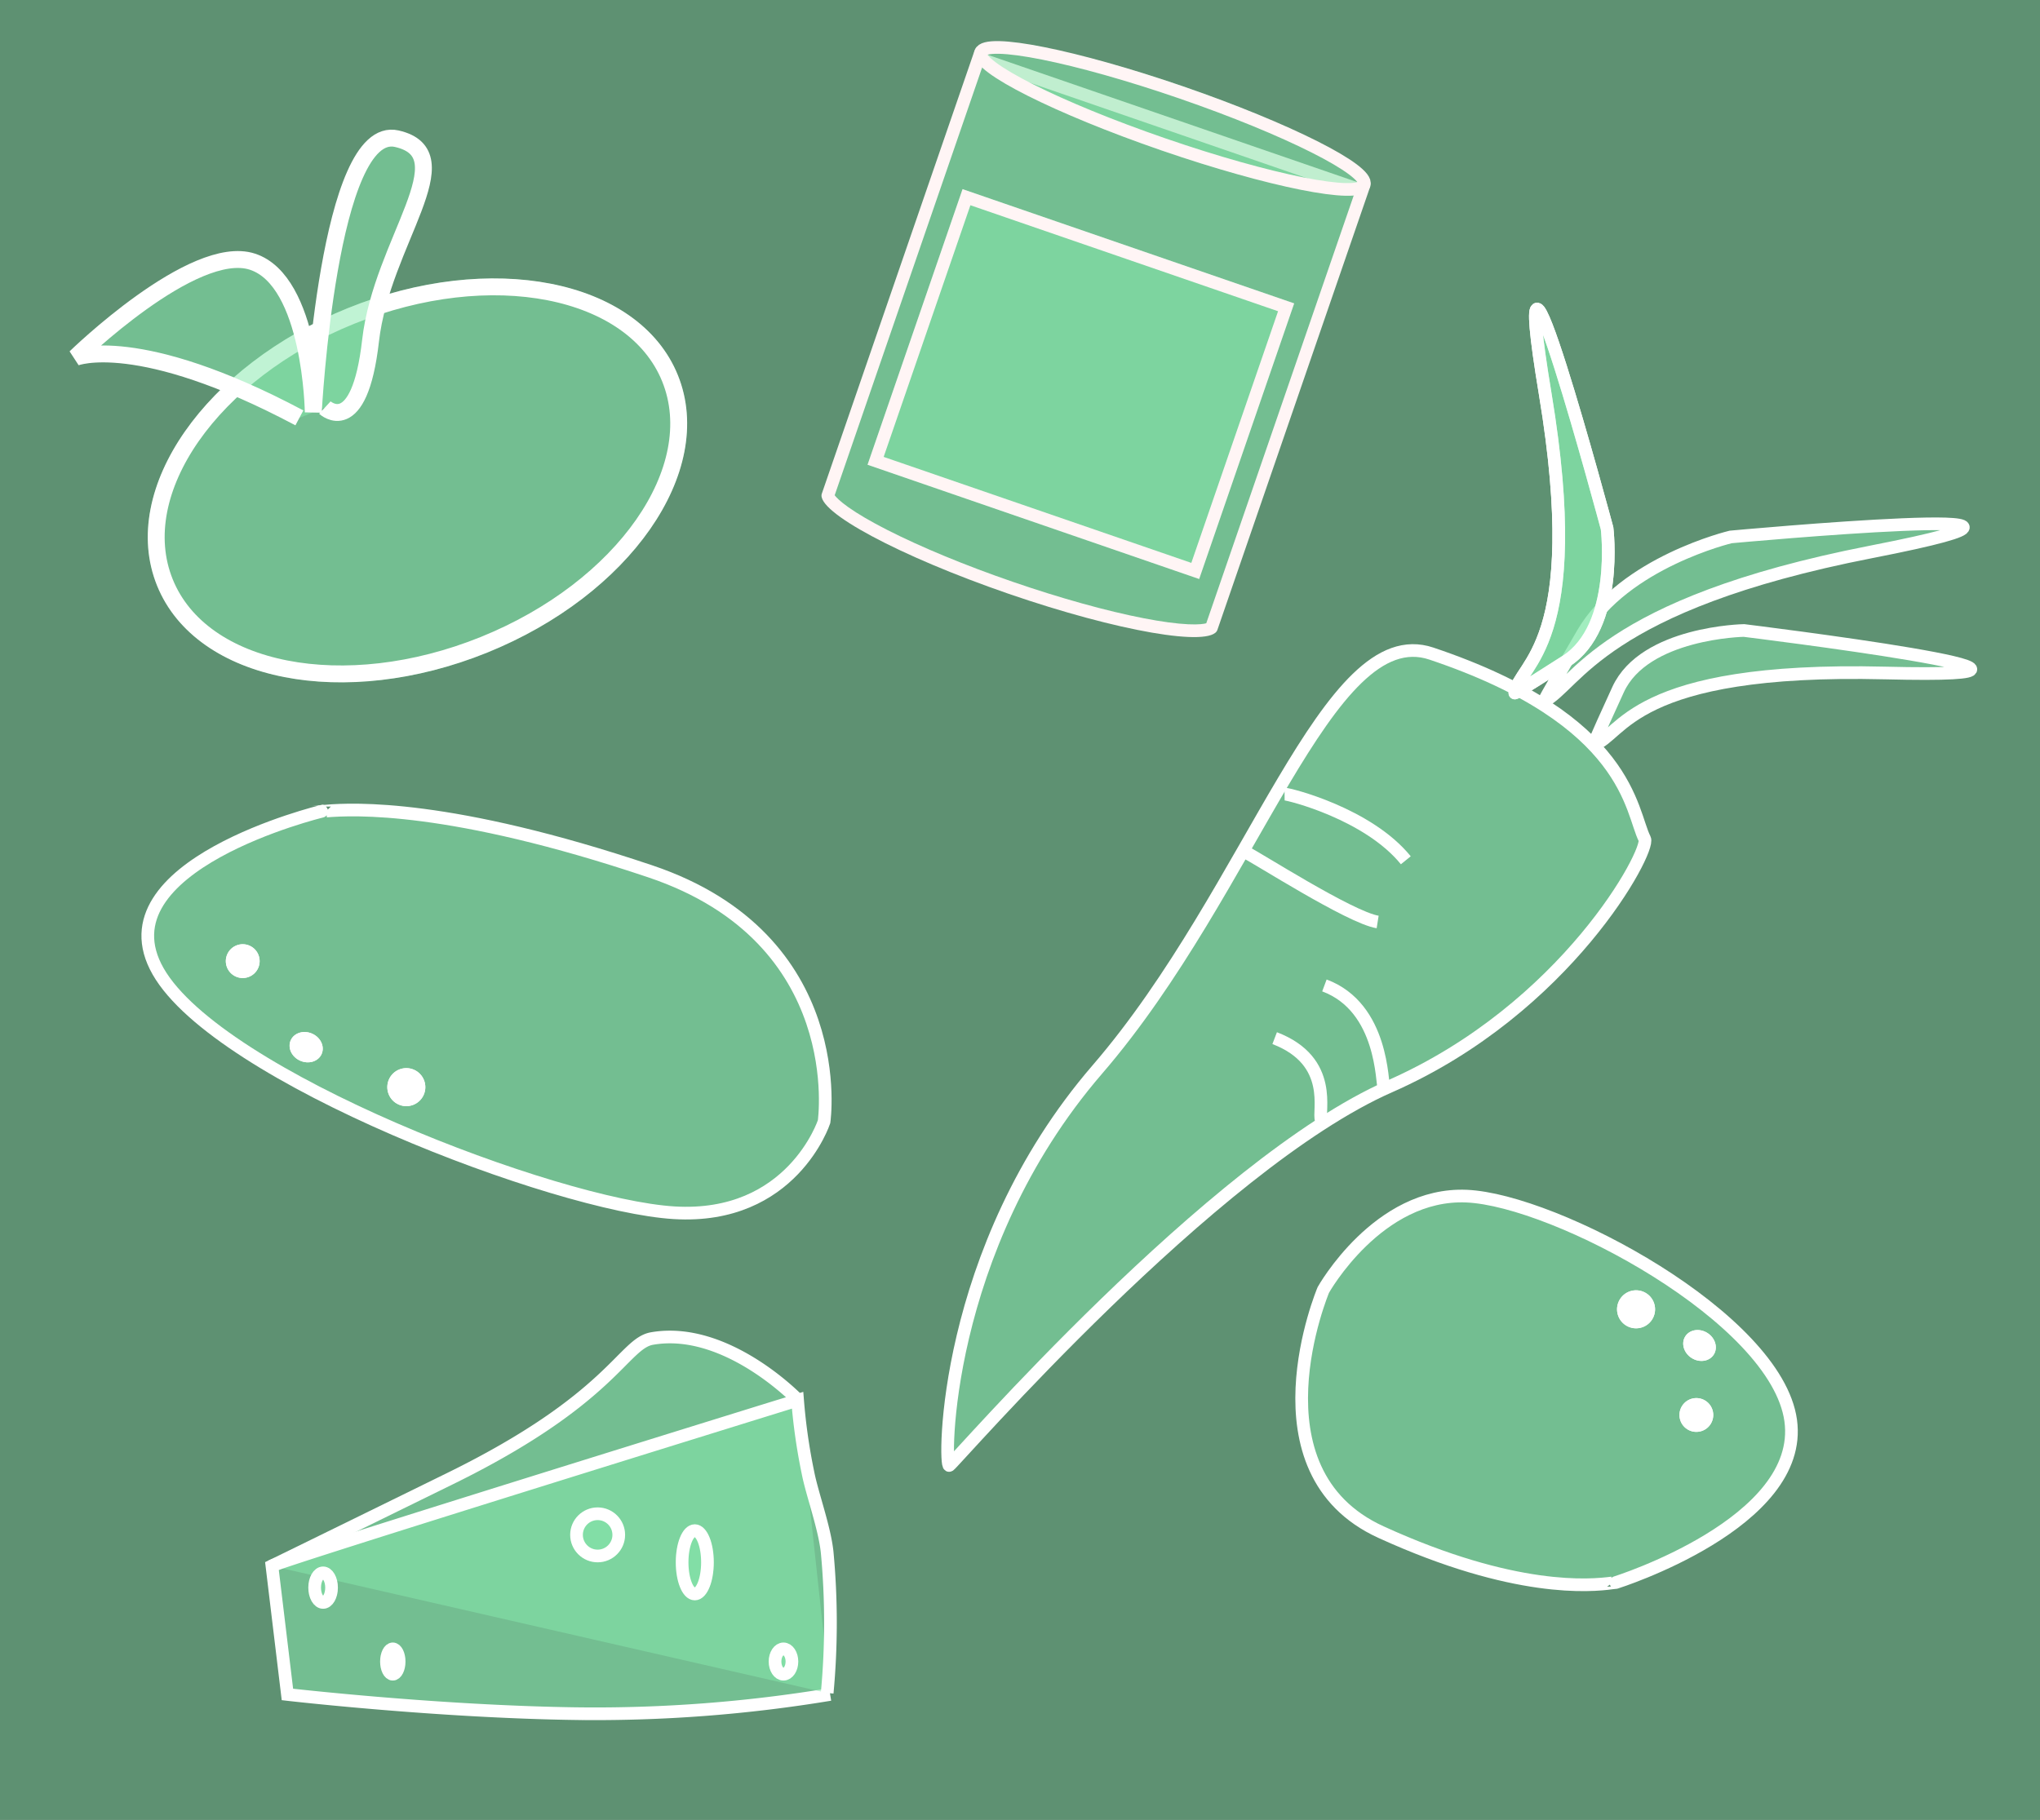 <svg xmlns="http://www.w3.org/2000/svg" xmlns:xlink="http://www.w3.org/1999/xlink" width="483" height="431" viewBox="0 0 483 431">
  <rect x="0" y="0" width="483" height="431" fill="#333333" stroke="none"/>
  <defs>
    <clipPath id="clip-Artboard_1">
      <rect width="483" height="431"/>
    </clipPath>
  </defs>
  <g id="Artboard_1" data-name="Artboard – 1" clip-path="url(#clip-Artboard_1)">
    <rect width="483" height="431" fill="rgba(136,232,173,0.52)"/>
    <g id="Component_6_1" data-name="Component 6 – 1" transform="translate(8.02 4.344)">
      <g id="Component_1_1" data-name="Component 1 – 1" transform="translate(0 62.158) rotate(-22)">
        <g id="Ellipse_1" data-name="Ellipse 1" transform="translate(0 33.846)" fill="rgba(136,232,173,0.52)" stroke="#fff" stroke-width="4">
          <ellipse cx="66.5" cy="44" rx="66.5" ry="44" stroke="none"/>
          <ellipse cx="66.5" cy="44" rx="64.5" ry="42" fill="none"/>
        </g>
        <path id="Path_1" data-name="Path 1" d="M691.124,285.8c-27.811-33.136-43.787-33.136-43.787-33.136s36.095-14.793,47.337-5.325,0,38.462,0,38.462,28.994-62.13,42.6-52.663-12.426,21.3-23.669,42.012S697.633,285.8,697.633,285.8" transform="translate(-645 -232.154)" fill="rgba(136,232,173,0.52)" stroke="#fff" stroke-width="4"/>
      </g>
      <g id="Component_3_1" data-name="Component 3 – 1" transform="matrix(0.946, 0.326, -0.326, 0.946, 225.35, 0)">
        <g id="Union_1" data-name="Union 1" transform="translate(312 140)" fill="rgba(136,232,173,0.52)">
          <path d="M -262.5 -14.5 C -275.204 -14.5 -287.251 -15.278 -296.423 -16.691 C -300.831 -17.37 -304.351 -18.159 -306.885 -19.036 C -309.963 -20.102 -310.452 -20.929 -310.5 -21.027 L -310.5 -130.5 L -214.5 -130.5 L -214.5 -21.027 C -214.548 -20.929 -215.037 -20.102 -218.115 -19.036 C -220.649 -18.159 -224.169 -17.37 -228.577 -16.691 C -237.749 -15.278 -249.797 -14.5 -262.5 -14.5 Z" stroke="none"/>
          <path d="M -262.5 -16 C -250.655 -16 -239.243 -16.69 -230.366 -17.943 C -226.121 -18.543 -222.618 -19.243 -219.954 -20.025 C -217.503 -20.745 -216.429 -21.341 -216 -21.64 L -216 -129 L -309 -129 L -309 -21.64 C -308.572 -21.341 -307.498 -20.745 -305.047 -20.025 C -302.383 -19.243 -298.879 -18.543 -294.634 -17.943 C -285.757 -16.69 -274.345 -16 -262.5 -16 M -262.5 -13 C -289.838 -13 -312 -16.582 -312 -21 L -312 -132 L -213 -132 L -213 -21 C -213 -16.582 -235.162 -13 -262.5 -13 Z" stroke="none" fill="#fff5f5"/>
        </g>
        <g id="Ellipse_2" data-name="Ellipse 2" transform="translate(0)" fill="rgba(136,232,173,0.52)" stroke="#fff5f5" stroke-width="3">
          <ellipse cx="49.5" cy="8" rx="49.5" ry="8" stroke="none"/>
          <ellipse cx="49.5" cy="8" rx="48" ry="6.5" fill="none"/>
        </g>
        <g id="Rectangle_2" data-name="Rectangle 2" transform="translate(8 40)" fill="rgba(136,232,173,0.52)" stroke="#fff5f5" stroke-width="3">
          <rect width="83" height="69" stroke="none"/>
          <rect x="1.5" y="1.5" width="80" height="66" fill="none"/>
        </g>
      </g>
      <g id="Component_2_1" data-name="Component 2 – 1" transform="matrix(0.914, 0.407, -0.407, 0.914, 51.368, 159.499)">
        <path id="Path_2" data-name="Path 2" d="M571.489,412.426c.005,0,.989-.508.979-.512,5.524-3.013,26.014-13.422,75.821-18.139,49.857-4.721,61.688,37.4,61.688,37.4s2.535,24.331-23.661,34.136-111.545,14.526-134.784-2.542S571.489,412.426,571.489,412.426Z" transform="translate(-544.665 -393.406)" fill="rgba(136,232,173,0.52)" stroke="#fff" stroke-width="3"/>
        <g id="Ellipse_4" data-name="Ellipse 4" transform="translate(42.179 68.014)" fill="#fff" stroke="#fff" stroke-width="1">
          <ellipse cx="4" cy="3.5" rx="4" ry="3.5" stroke="none"/>
          <ellipse cx="4" cy="3.5" rx="3.5" ry="3" fill="none"/>
        </g>
        <g id="Ellipse_5" data-name="Ellipse 5" transform="translate(67.179 66.014)" fill="#fff" stroke="#fff" stroke-width="1">
          <circle cx="4.5" cy="4.5" r="4.5" stroke="none"/>
          <circle cx="4.5" cy="4.5" r="4" fill="none"/>
        </g>
        <g id="Ellipse_6" data-name="Ellipse 6" transform="translate(20.179 55.014)" fill="#fff" stroke="#fff" stroke-width="1">
          <circle cx="4" cy="4" r="4" stroke="none"/>
          <circle cx="4" cy="4" r="3.5" fill="none"/>
        </g>
      </g>
      <g id="Component_4_1" data-name="Component 4 – 1" transform="translate(373.757 48.233) rotate(41)">
        <path id="Path_3" data-name="Path 3" d="M735.384,320.769c-24.061,9.938,4.716,69.764,4.927,126.232s34.707,95.229,35.073,93.767c.446-1.785.219-94.706,19.787-136.14s9.975-82.727,7.136-83.859C795.549,318.073,781.213,301.84,735.384,320.769Z" transform="translate(-700.683 -215.5)" fill="rgba(136,232,173,0.52)" stroke="#fff" stroke-width="3"/>
        <path id="Path_4" data-name="Path 4" d="M782.535,295.843c3.851-5.937-5.6-19.592,40.965-58.106s-31.862,14.355-31.862,14.355-17.506,15.756-13.3,30.111S782.535,295.843,782.535,295.843Z" transform="translate(-704.683 -199.5)" fill="rgba(136,232,173,0.52)" stroke="#fff" stroke-width="3"/>
        <path id="Path_5" data-name="Path 5" d="M781.861,320.026c3.316-7.927-4.824-26.158,35.273-77.58S789.7,261.612,789.7,261.612s-15.074,21.036-11.456,40.2S781.861,320.026,781.861,320.026Z" transform="translate(-719.639 -223.685)" fill="rgba(136,232,173,0.52)" stroke="#fff" stroke-width="3"/>
        <path id="Path_6" data-name="Path 6" d="M833.417,295.843c-3.851-5.937,5.6-19.592-40.965-58.106s31.862,14.355,31.862,14.355,17.506,15.756,13.3,30.111S833.417,295.843,833.417,295.843Z" transform="translate(-777.683 -196.5)" fill="rgba(136,232,173,0.52)" stroke="#fff" stroke-width="3"/>
        <path id="Path_7" data-name="Path 7" d="M833.417,295.843c-3.851-5.937,5.6-19.592-40.965-58.106s31.862,14.355,31.862,14.355,17.506,15.756,13.3,30.111S833.417,295.843,833.417,295.843Z" transform="translate(-777.683 -196.5)" fill="rgba(136,232,173,0.52)" stroke="#fff" stroke-width="3"/>
        <path id="Path_8" data-name="Path 8" d="M730.976,368.684c.79-.7,17.946-9.453,31.951-7" transform="translate(-700.683 -215.5)" fill="none" stroke="#fff" stroke-width="3"/>
        <path id="Path_9" data-name="Path 9" d="M733.167,385.14c2.1-.7,28.71-4.552,34.312-8.053" transform="translate(-700.683 -215.5)" fill="none" stroke="#fff" stroke-width="3"/>
        <path id="Path_10" data-name="Path 10" d="M794.439,405.8c-1.05-.35-12.6-14.355-26.61-9.1" transform="translate(-700.683 -215.5)" fill="none" stroke="#fff" stroke-width="3"/>
        <path id="Path_11" data-name="Path 11" d="M788.136,421.2c-1.751-.7-6.652-12.6-21.008-7.353" transform="translate(-700.683 -215.5)" fill="none" stroke="#fff" stroke-width="3"/>
      </g>
      <g id="Component_5_1" data-name="Component 5 – 1" transform="translate(56.364 312.296)">
        <path id="Path_13" data-name="Path 13" d="M810,464.615S793.076,446.922,775.384,450c-6.865,1.194-9.3,14.27-47.819,33.176s-42.181,20.67-42.181,20.67l3.667,30.449s35.584,4.114,68.625,4.552a340.336,340.336,0,0,0,59.872-4.552" transform="translate(-685.384 -449.64)" fill="rgba(136,232,173,0.52)" stroke="#fff" stroke-width="3"/>
        <path id="Path_14" data-name="Path 14" d="M685.384,503.861c1.216-1.078,124.461-39.242,124.461-39.242a137.314,137.314,0,0,0,2.451,17.156c.987,5.069,3.963,13.084,4.552,18.907a178.937,178.937,0,0,1,0,33.262" transform="translate(-685.384 -449.64)" fill="rgba(136,232,173,0.52)" stroke="#fff" stroke-width="3"/>
        <g id="Ellipse_7" data-name="Ellipse 7" transform="translate(8.616 54.36)" fill="rgba(136,232,173,0.52)" stroke="#fff" stroke-width="3">
          <ellipse cx="3.5" cy="5" rx="3.5" ry="5" stroke="none"/>
          <ellipse cx="3.5" cy="5" rx="2" ry="3.5" fill="none"/>
        </g>
        <g id="Ellipse_8" data-name="Ellipse 8" transform="translate(25.616 72.36)" fill="rgba(136,232,173,0.52)" stroke="#fff" stroke-width="3">
          <ellipse cx="3" cy="4.5" rx="3" ry="4.5" stroke="none"/>
          <ellipse cx="3" cy="4.5" rx="1.5" ry="3" fill="none"/>
        </g>
        <g id="Ellipse_9" data-name="Ellipse 9" transform="translate(95.616 44.36)" fill="rgba(136,232,173,0.52)" stroke="#fff" stroke-width="3">
          <ellipse cx="4.5" cy="9" rx="4.5" ry="9" stroke="none"/>
          <ellipse cx="4.5" cy="9" rx="3" ry="7.5" fill="none"/>
        </g>
        <g id="Ellipse_10" data-name="Ellipse 10" transform="translate(70.616 40.36)" fill="rgba(136,232,173,0.52)" stroke="#fff" stroke-width="3">
          <circle cx="6.5" cy="6.5" r="6.5" stroke="none"/>
          <circle cx="6.5" cy="6.5" r="5" fill="none"/>
        </g>
        <g id="Ellipse_11" data-name="Ellipse 11" transform="translate(117.616 72.36)" fill="rgba(136,232,173,0.52)" stroke="#fff" stroke-width="3">
          <ellipse cx="3.5" cy="4.5" rx="3.5" ry="4.5" stroke="none"/>
          <ellipse cx="3.5" cy="4.5" rx="2" ry="3" fill="none"/>
        </g>
      </g>
      <g id="Component_2_2" data-name="Component 2 – 2" transform="matrix(-0.839, -0.545, 0.545, -0.839, 378.854, 397.898)">
        <path id="Path_2-2" data-name="Path 2" d="M563.217,414.075s.684-.553.677-.556c3.821-3.274,17.992-14.586,52.439-19.711C650.816,388.677,659,434.455,659,434.455s1.753,26.441-16.364,37.1-77.147,15.786-93.219-2.762S563.217,414.075,563.217,414.075Z" transform="translate(-544.665 -393.406)" fill="rgba(136,232,173,0.52)" stroke="#fff" stroke-width="3"/>
        <g id="Ellipse_4-2" data-name="Ellipse 4" transform="translate(28.511 75.014)" fill="#fff" stroke="#fff" stroke-width="1">
          <ellipse cx="4" cy="3.5" rx="4" ry="3.5" stroke="none"/>
          <ellipse cx="4" cy="3.5" rx="3.5" ry="3" fill="none"/>
        </g>
        <g id="Ellipse_5-2" data-name="Ellipse 5" transform="translate(45.27 73.014)" fill="#fff" stroke="#fff" stroke-width="1">
          <circle cx="4.5" cy="4.5" r="4.5" stroke="none"/>
          <circle cx="4.5" cy="4.5" r="4" fill="none"/>
        </g>
        <g id="Ellipse_6-2" data-name="Ellipse 6" transform="translate(20.179 60.309)" fill="#fff" stroke="#fff" stroke-width="1">
          <circle cx="4" cy="4" r="4" stroke="none"/>
          <circle cx="4" cy="4" r="3.5" fill="none"/>
        </g>
      </g>
    </g>
  </g>
</svg>
